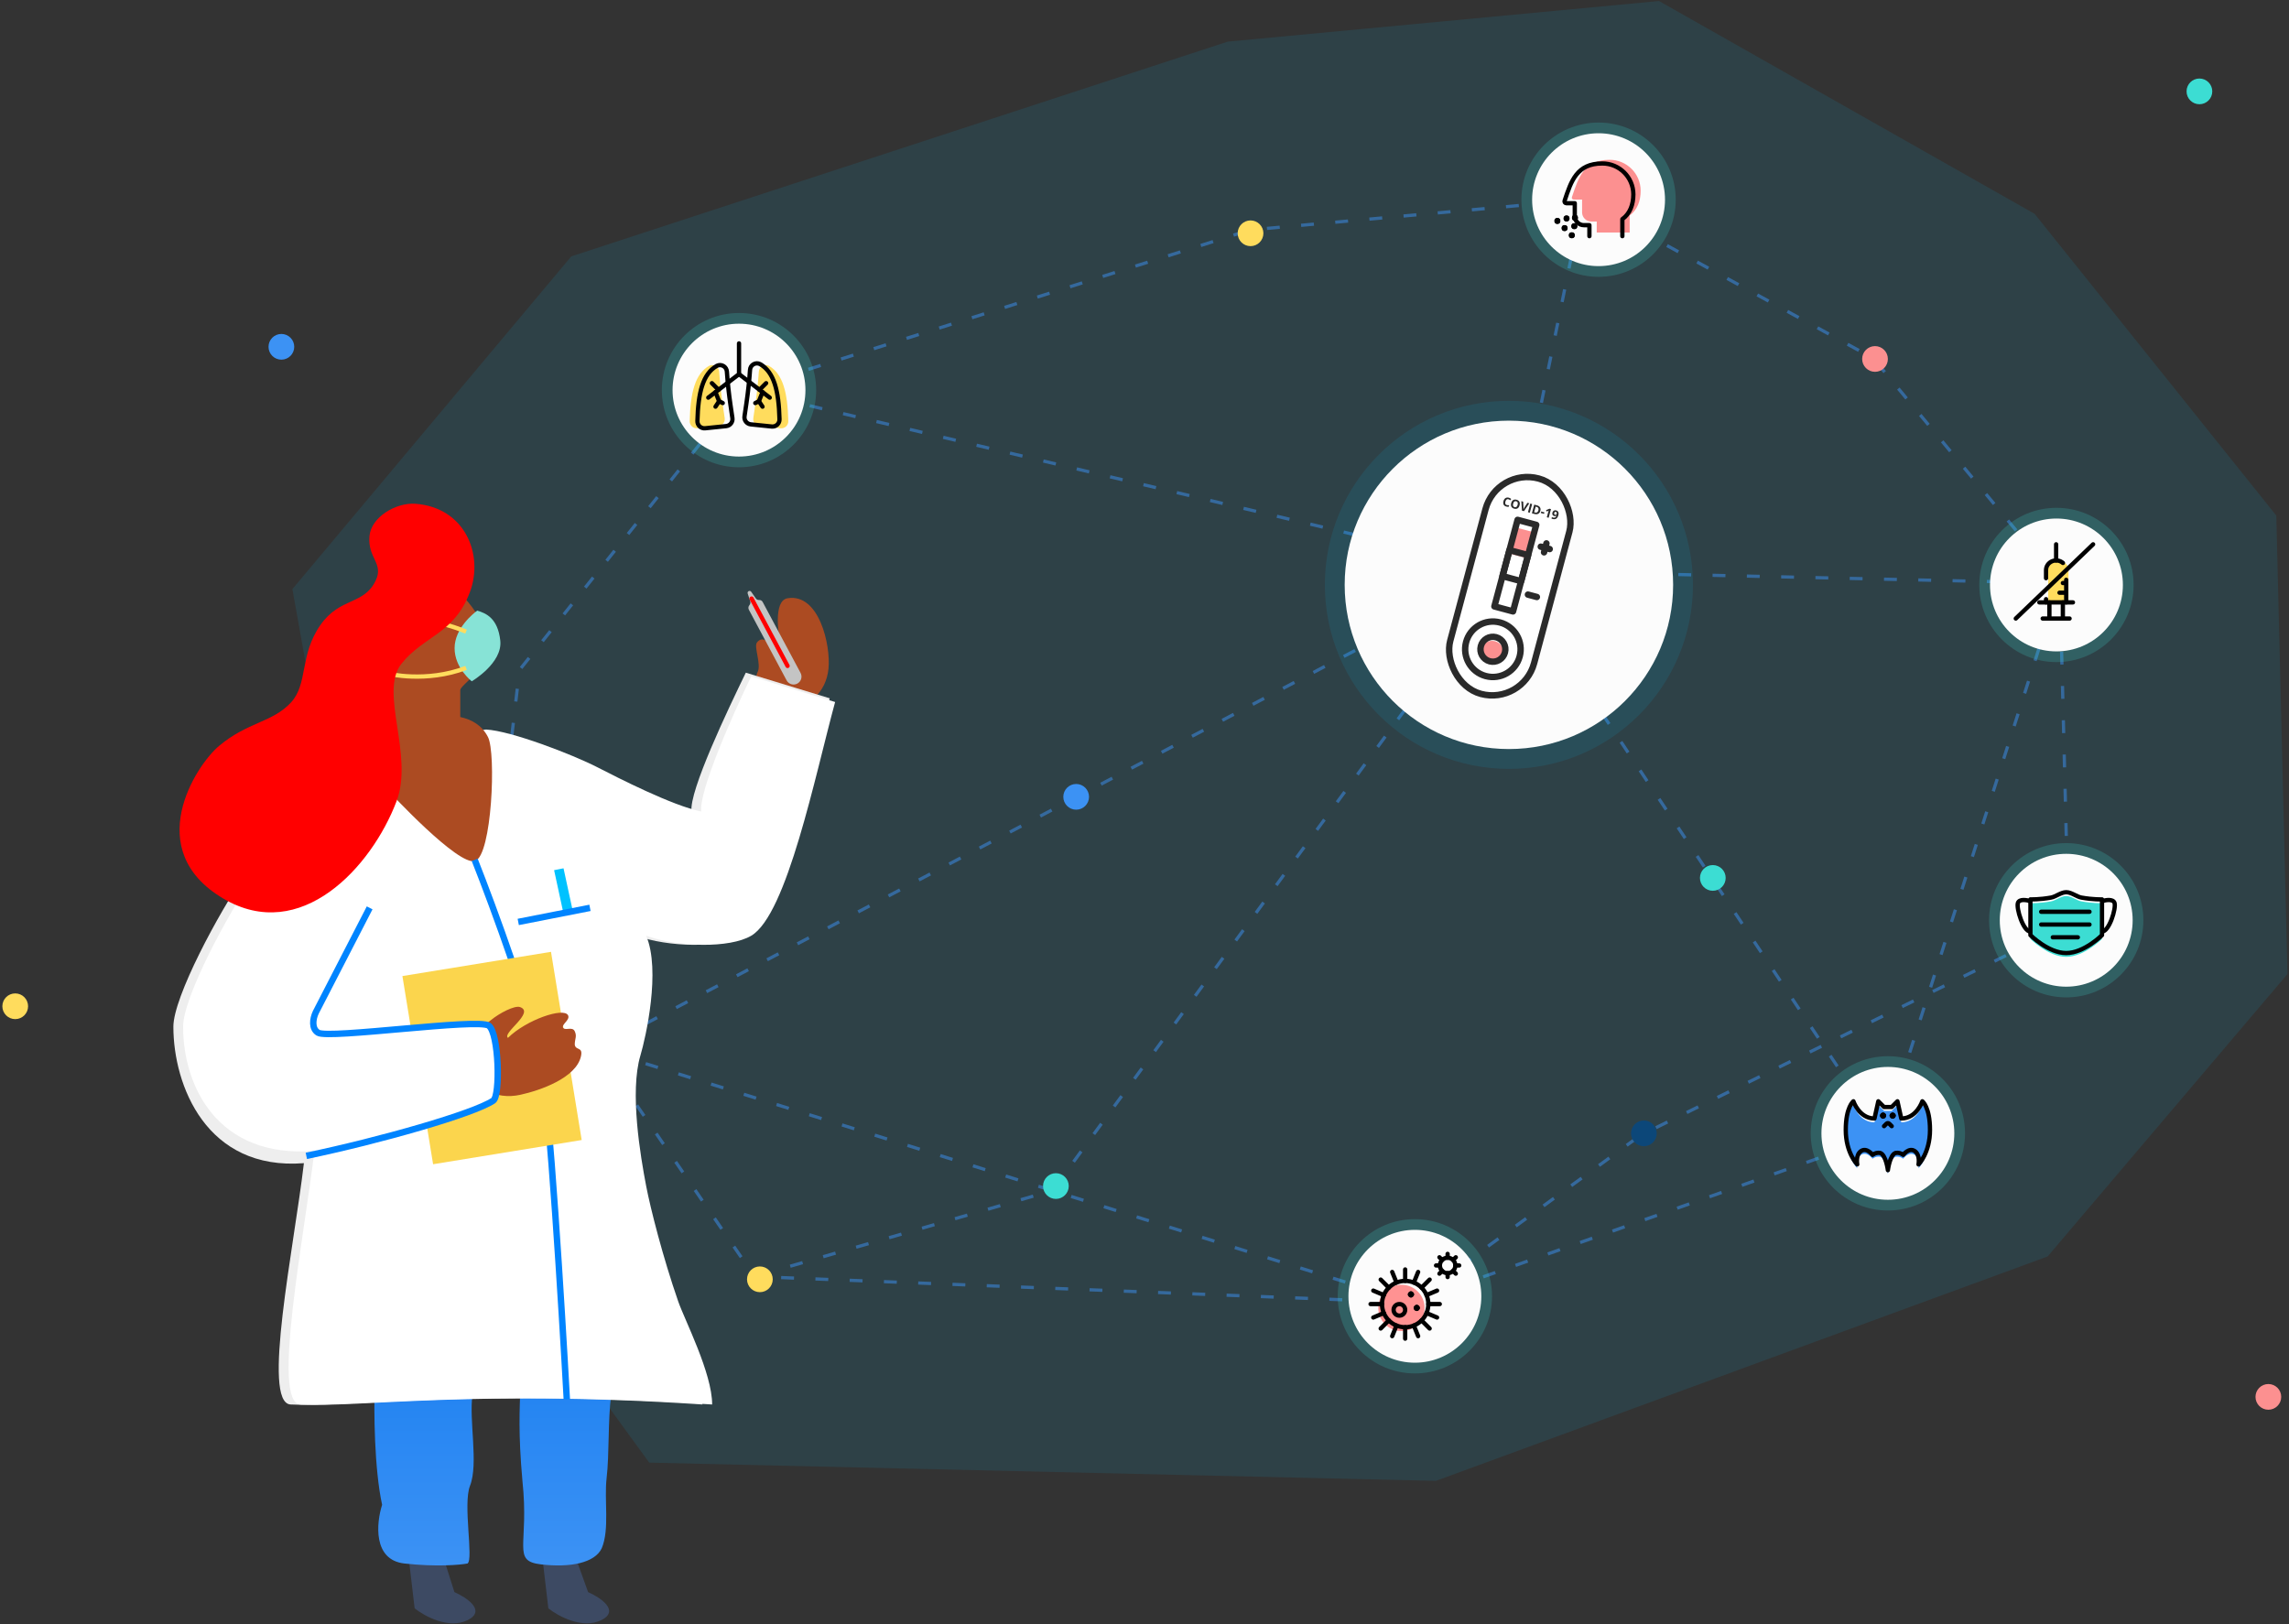 <svg width="534" height="379" viewBox="0 0 534 379" fill="none" xmlns="http://www.w3.org/2000/svg">
<rect x="0" y="0" width="534" height="379" fill="#333333" stroke="none"/>
<path opacity="0.1" d="M334.979 345.529L477.688 293.172L533.644 227.273L531.041 120.301L474.652 49.889L387.031 0.239L286.397 9.718L133.277 59.819L68.212 137.453L89.466 256.132L151.46 341.272L334.979 345.529Z" fill="#00C2FF"/>
<path opacity="0.5" d="M173.334 90.992L351.539 133.152M173.334 90.992L121.188 156.329L116.458 197.007L139.496 244.706M173.334 90.992L291.597 53.656L369.322 46.593M351.539 133.152L480.55 136.063M351.539 133.152L369.322 46.593M351.539 133.152L439.342 264.888M351.539 133.152L245.518 277.805L176.014 297.85M351.539 133.152L245.518 188.929L139.496 244.706M480.55 136.063L439.342 264.888M480.55 136.063L436.997 83.592L369.322 46.593M480.55 136.063L482.56 215.78L382.723 264.888L329.119 303.905M439.342 264.888L329.119 303.905M329.119 303.905L139.496 244.706M329.119 303.905L176.014 297.85M139.496 244.706L176.014 297.85" stroke="#3C92F4" stroke-width="0.75" stroke-dasharray="3 5"/>
<path d="M96.732 375.268L95.358 363.584H103.511L106.01 371.488C108.874 372.748 113.502 375.818 109.103 378.017C104.705 380.216 99.023 377.101 96.732 375.268Z" fill="#3D4A63"/>
<path d="M127.923 375.268L126.548 363.584H134.356L137.201 371.488C140.064 372.748 144.692 375.818 140.293 378.017C135.895 380.216 130.214 377.101 127.923 375.268Z" fill="#3D4A63"/>
<path d="M89.143 351.114C87.294 342.622 87.217 329.086 87.409 323.379L110.229 325.434C109.362 331.369 111.673 341.527 109.651 346.663C107.95 350.984 110.518 363.782 109.073 364.81C107.244 365.152 101.737 365.631 94.342 364.81C86.947 363.988 87.795 355.337 89.143 351.114Z" fill="url(#paint0_linear)"/>
<path d="M121.881 345.56C120.875 334.299 121.233 329.067 121.412 323.379L142.589 325.427C141.785 331.342 142.174 339.292 141.517 344.878C140.914 349.997 142.254 356.822 140.377 361.258C138.769 364.67 133.032 365.831 126.17 365.012C119.308 364.193 123.489 360.575 121.881 345.56Z" fill="url(#paint1_linear)"/>
<path d="M182.621 164.927C177.706 164.438 175.722 158.655 176.714 156.874C177.706 155.093 175.796 150.916 176.593 149.906C178.747 147.176 181.086 153.236 182.475 152.222C181.468 148.174 180.344 140.147 183.732 139.589C191.087 138.378 193.825 150.53 193.279 156.016C192.742 161.414 188.764 165.538 182.621 164.927Z" fill="#AC4B22"/>
<path d="M40.446 239.552C40.446 232.652 51.005 212.955 57.33 203.841L88.409 173.359L111.121 170.222C116.948 170.521 131.292 176.049 137.119 179.037L137.12 179.038C141.782 181.428 154.601 188.002 161.325 189.347C160.727 184.566 169.856 165.471 173.99 156.954L193.564 162.931C188.882 180.114 181.347 213.404 172.98 218.334C167.953 221.297 155.946 221.024 148.475 218.334C151.912 226.403 148.395 242.035 147.13 246.276C144.59 254.792 147.13 269.734 148.475 276.757C149.459 281.895 152.36 293.342 155.946 303.652C157.466 308.022 163.865 320.387 163.865 327.708C109.776 324.122 81.088 328.456 67.789 327.708C60.985 327.326 68.606 290.924 70.897 271.4C48.186 273.193 40.446 253.298 40.446 239.552Z" fill="#EEEEEE"/>
<path d="M42.717 239.552C42.717 232.652 53.276 212.955 59.602 203.841L90.68 173.36L113.392 170.222C119.219 170.521 133.564 176.049 139.391 179.037L139.391 179.038C144.054 181.429 156.873 188.003 163.597 189.347C162.999 184.566 171.117 166.337 175.251 157.82L194.825 163.797C190.143 180.98 183.619 213.404 175.251 218.334C170.224 221.297 158.218 221.024 150.747 218.334C154.183 226.403 150.667 242.035 149.402 246.276C146.862 254.792 149.402 269.734 150.747 276.757C151.731 281.895 154.632 293.342 158.218 303.652C159.738 308.022 166.137 320.387 166.137 327.709C112.047 324.123 83.359 328.456 70.061 327.709C63.257 327.326 71.057 288.063 73.348 268.539C50.636 270.332 42.717 253.298 42.717 239.552Z" fill="white"/>
<path d="M113.84 149.073C113.482 145.726 109.246 140.158 107.602 138.763L89.224 150.866L90.718 184.635C90.718 184.635 106.967 202.229 110.852 200.884C114.737 199.539 115.778 175.745 113.84 171.971C112.421 169.207 110.068 167.9 107.378 167.302V161.026C107.378 159.719 114.569 155.87 113.84 149.073Z" fill="#AC4B22"/>
<path d="M129.267 203.035L131.466 202.6L131.761 203.965L132.713 208.364L133.665 212.763L131.466 213.198L129.267 203.035Z" fill="#00C2FF"/>
<path d="M120.9 215.116L137.635 211.829" stroke="#0084FF" stroke-width="1.5"/>
<path d="M110.74 200.622C115.123 211.679 124.367 236.931 126.279 247.689C128.192 258.447 131.035 304.771 132.231 326.487" stroke="#0084FF" stroke-width="1.5"/>
<path d="M101.037 271.65L93.879 227.741L128.544 222.09L135.702 265.999L101.037 271.65Z" fill="#FBD54D"/>
<path d="M108.797 247.568C107.674 242.417 112.801 239.453 114.632 237.946C116.464 236.44 120.066 234.512 121.354 234.988C124.835 236.276 117.022 241.084 118.509 242.16C122.767 237.946 131.52 234.964 132.517 236.894C133.061 237.946 131.099 238.91 131.322 239.733C131.771 240.63 133.525 239.398 134.086 240.63C134.647 241.862 134.086 242.347 134.086 243.729C134.262 245.188 136.029 244.141 135.543 246.419C134.449 251.542 125.91 254.46 121.354 255.453C115.697 256.686 110.199 254.006 108.797 247.568Z" fill="#AC4B22"/>
<path d="M115.073 256.804C110.516 259.867 90.419 265.022 73.236 268.608L74.207 240.965C76.671 242.481 111.636 237.529 114.027 239.322C116.418 241.115 116.748 255.678 115.073 256.804Z" fill="white"/>
<path d="M71.465 269.697C88.648 266.111 110.516 259.867 115.073 256.804C116.748 255.678 116.418 241.115 114.027 239.322C111.636 237.529 76.671 242.481 74.207 240.965C72.653 240.009 72.937 237.753 73.684 236.184L86.235 211.829" stroke="#0084FF" stroke-width="1.5"/>
<path d="M183.507 158.746C183.987 159.645 185.105 159.984 186.004 159.504C186.903 159.024 187.243 157.906 186.762 157.007L177.915 140.445C177.754 140.146 177.432 139.969 177.093 139.996C176.79 140.02 176.497 139.88 176.324 139.63L175.246 138.073C175.112 137.88 174.854 137.818 174.647 137.928C174.448 138.035 174.355 138.268 174.425 138.482L175.018 140.275C175.123 140.594 175.052 140.945 174.83 141.198C174.569 141.494 174.519 141.922 174.705 142.27L183.507 158.746Z" fill="#C4C4C4"/>
<path d="M183.73 155.381L175.332 139.661" stroke="#FF0000" stroke-linecap="round"/>
<path d="M106.052 151.234C106.052 146.563 110.54 143.06 111.326 142.476C113.346 143.06 116.151 144.228 116.712 149.482C117.273 154.737 110.062 158.962 110.062 158.962C110.062 158.962 106.052 155.905 106.052 151.234Z" fill="#87E3D6"/>
<path d="M108.725 155.843C99.368 159.408 90.457 157.18 90.457 157.18L100.259 144.704C100.259 144.704 105.606 146.041 108.725 147.377" stroke="#FFDC5D"/>
<path d="M109.619 138.165C112.906 129.424 108.49 118.407 96.919 117.547C92.399 117.211 86.612 120.624 86.198 125.054C85.712 130.246 89.575 131.39 87.655 135.438C84.891 141.266 79.318 139.269 74.73 145.86C69.803 152.937 71.928 159.555 67.857 163.939C63.549 168.579 57.763 168.46 51.122 174.025C45.593 178.657 32.95 198.349 52.093 209.661C70.173 220.345 86.683 202.34 92.51 186.95C96.588 176.18 88.401 161.474 93.631 154.899C98.861 148.325 105.917 148.005 109.619 138.165Z" fill="#FF0000"/>
<circle opacity="0.2" cx="479.748" cy="136.489" r="18" fill="#3CDDD3"/>
<circle cx="479.748" cy="136.489" r="15.5" fill="#FCFCFC"/>
<circle cx="177.272" cy="298.499" r="3" fill="#FFDC5D"/>
<circle cx="291.738" cy="54.431" r="3" fill="#FFDC5D"/>
<circle cx="437.422" cy="83.757" r="3" fill="#FC9090"/>
<circle cx="383.5" cy="264.443" r="3" fill="#0C4779"/>
<circle cx="246.33" cy="276.741" r="3" fill="#3CDDD3"/>
<path d="M482.56 140.247H477.83V132.589C477.83 132.589 478.303 130.787 480.195 130.787C482.087 130.787 482.56 132.589 482.56 132.589V140.247Z" fill="#FFDC5D"/>
<circle cx="251.06" cy="185.925" r="3" fill="#3C92F4"/>
<circle cx="513.102" cy="21.321" r="3" fill="#3CDDD3"/>
<circle cx="65.644" cy="80.919" r="3" fill="#3C92F4"/>
<circle cx="529.184" cy="325.933" r="3" fill="#FC9090"/>
<circle cx="3.551" cy="234.79" r="3" fill="#FFDC5D"/>
<circle cx="399.582" cy="204.845" r="3" fill="#3CDDD3"/>
<circle opacity="0.1" cx="352.012" cy="136.463" r="42.939" fill="#00C2FF"/>
<circle cx="352.012" cy="136.463" r="38.313" fill="#FCFCFC"/>
<rect x="349.174" y="109.029" width="20.25" height="52.03" rx="10.125" transform="rotate(15 349.174 109.029)" fill="white" stroke="#2A2A2A" stroke-width="1.5" stroke-linecap="round" stroke-linejoin="round"/>
<path d="M351.894 116.48C351.731 116.436 351.588 116.463 351.466 116.561C351.344 116.658 351.254 116.815 351.196 117.031C351.075 117.482 351.186 117.754 351.528 117.846C351.671 117.884 351.855 117.895 352.078 117.879L351.982 118.239C351.795 118.263 351.599 118.247 351.392 118.192C351.094 118.112 350.89 117.962 350.78 117.742C350.671 117.521 350.661 117.243 350.75 116.909C350.807 116.699 350.895 116.525 351.014 116.388C351.134 116.25 351.278 116.158 351.445 116.113C351.613 116.067 351.795 116.07 351.989 116.123C352.188 116.176 352.375 116.277 352.55 116.426L352.317 116.737C352.25 116.68 352.181 116.628 352.111 116.581C352.041 116.533 351.968 116.5 351.894 116.48Z" fill="#2A2A2A"/>
<path d="M354.497 117.907C354.407 118.242 354.254 118.477 354.038 118.612C353.822 118.747 353.558 118.772 353.244 118.688C352.931 118.604 352.714 118.45 352.595 118.225C352.475 118 352.46 117.719 352.551 117.383C352.641 117.046 352.794 116.811 353.009 116.679C353.226 116.546 353.491 116.522 353.805 116.606C354.119 116.69 354.336 116.844 354.454 117.068C354.573 117.291 354.587 117.571 354.497 117.907ZM353.005 117.507C352.944 117.733 352.942 117.915 352.998 118.053C353.054 118.19 353.168 118.282 353.341 118.328C353.687 118.421 353.921 118.24 354.043 117.785C354.165 117.329 354.054 117.055 353.71 116.963C353.537 116.917 353.391 116.94 353.273 117.032C353.155 117.123 353.065 117.281 353.005 117.507Z" fill="#2A2A2A"/>
<path d="M356.329 117.317L356.767 117.434L355.53 119.271L355.057 119.144L354.905 116.935L355.343 117.052L355.405 118.359C355.408 118.436 355.407 118.525 355.404 118.626C355.402 118.727 355.399 118.796 355.395 118.834C355.428 118.752 355.503 118.613 355.619 118.417L356.329 117.317Z" fill="#2A2A2A"/>
<path d="M356.455 119.519L356.997 117.496L357.431 117.612L356.889 119.635L356.455 119.519Z" fill="#2A2A2A"/>
<path d="M359.348 119.189C359.259 119.522 359.094 119.751 358.855 119.877C358.616 120.003 358.316 120.017 357.954 119.921L357.375 119.765L357.917 117.742L358.559 117.914C358.893 118.004 359.129 118.16 359.267 118.384C359.405 118.608 359.432 118.876 359.348 119.189ZM358.895 119.079C359.011 118.645 358.875 118.376 358.487 118.272L358.256 118.21L357.903 119.527L358.089 119.577C358.507 119.689 358.776 119.523 358.895 119.079Z" fill="#2A2A2A"/>
<path d="M359.452 119.693L359.545 119.347L360.296 119.548L360.203 119.894L359.452 119.693Z" fill="#2A2A2A"/>
<path d="M361.287 120.814L360.855 120.698L361.169 119.527L361.225 119.336L361.288 119.127C361.197 119.179 361.135 119.212 361.101 119.227L360.816 119.351L360.676 119.038L361.474 118.695L361.83 118.79L361.287 120.814Z" fill="#2A2A2A"/>
<path d="M363.559 120.179C363.452 120.578 363.287 120.853 363.065 121.004C362.843 121.155 362.559 121.184 362.215 121.092C362.094 121.059 362.004 121.028 361.945 120.999L362.037 120.656C362.11 120.696 362.189 120.728 362.275 120.751C362.42 120.789 362.544 120.8 362.649 120.784C362.753 120.766 362.842 120.72 362.916 120.643C362.989 120.566 363.051 120.45 363.101 120.294L363.084 120.289C363.007 120.362 362.928 120.406 362.848 120.422C362.767 120.438 362.674 120.432 362.568 120.403C362.39 120.356 362.264 120.262 362.192 120.122C362.12 119.981 362.111 119.81 362.164 119.608C362.223 119.392 362.33 119.237 362.488 119.145C362.647 119.052 362.834 119.034 363.048 119.092C363.199 119.132 363.322 119.203 363.416 119.303C363.511 119.404 363.571 119.529 363.595 119.679C363.62 119.828 363.608 119.995 363.559 120.179ZM362.964 119.437C362.875 119.413 362.797 119.425 362.73 119.472C362.663 119.52 362.615 119.601 362.584 119.715C362.558 119.813 362.56 119.896 362.59 119.966C362.621 120.035 362.683 120.083 362.776 120.108C362.863 120.131 362.946 120.123 363.024 120.083C363.101 120.043 363.15 119.986 363.17 119.912C363.199 119.802 363.195 119.702 363.156 119.61C363.119 119.519 363.055 119.461 362.964 119.437Z" fill="#2A2A2A"/>
<rect x="353.568" y="123.055" width="4.5" height="6.281" transform="rotate(15 353.568 123.055)" fill="#FC9090"/>
<circle cx="348.076" cy="152.243" r="2.719" transform="rotate(15 348.076 152.243)" fill="#FC9090"/>
<rect x="354.038" y="121.3" width="4.5" height="20.906" transform="rotate(15 354.038 121.3)" stroke="#2A2A2A" stroke-width="1.5" stroke-linecap="round" stroke-linejoin="round"/>
<rect x="352.146" y="128.363" width="4.5" height="6.281" transform="rotate(15 352.146 128.363)" stroke="#2A2A2A" stroke-width="1.5" stroke-linecap="round" stroke-linejoin="round"/>
<circle cx="348.277" cy="151.493" r="6.469" transform="rotate(15 348.277 151.493)" stroke="#2A2A2A" stroke-width="1.5" stroke-linecap="round" stroke-linejoin="round"/>
<circle cx="348.277" cy="151.493" r="2.906" transform="rotate(15 348.277 151.493)" stroke="#2A2A2A" stroke-width="1.5" stroke-linecap="round" stroke-linejoin="round"/>
<path d="M356.451 138.737L358.534 139.295" stroke="#2A2A2A" stroke-width="1.5" stroke-linecap="round"/>
<path d="M359.447 127.554L361.53 128.112" stroke="#2A2A2A" stroke-width="1.5" stroke-linecap="round"/>
<path d="M360.768 126.791L360.21 128.874" stroke="#2A2A2A" stroke-width="1.5" stroke-linecap="round"/>
<path d="M477.321 134.909V133.026C477.321 132.132 477.871 131.322 478.723 130.96C479.576 130.599 480.57 130.754 481.259 131.356" stroke="black" stroke-linecap="round" stroke-linejoin="round"/>
<path d="M477.321 140.556V139.803" stroke="black" stroke-linecap="round" stroke-linejoin="round"/>
<path d="M482.027 135.285V140.556" stroke="black" stroke-linecap="round" stroke-linejoin="round"/>
<path d="M479.674 127.003V130.768" stroke="black" stroke-linecap="round" stroke-linejoin="round"/>
<path d="M483.596 140.556H475.753" stroke="black" stroke-linecap="round" stroke-linejoin="round"/>
<path d="M482.027 138.297H480.459" stroke="black" stroke-linecap="round" stroke-linejoin="round"/>
<path d="M482.027 136.038H481.243" stroke="black" stroke-linecap="round" stroke-linejoin="round"/>
<path d="M478.105 144.321V140.556" stroke="black" stroke-linecap="round" stroke-linejoin="round"/>
<path d="M481.243 140.556V144.321" stroke="black" stroke-linecap="round" stroke-linejoin="round"/>
<path d="M482.811 144.321H476.537" stroke="black" stroke-linecap="round" stroke-linejoin="round"/>
<path d="M470.262 144.321L488.302 127.003" stroke="black" stroke-linecap="round" stroke-linejoin="round"/>
<circle opacity="0.2" cx="372.929" cy="46.593" r="18" fill="#3CDDD3"/>
<circle cx="372.929" cy="46.593" r="15.5" fill="#FCFCFC"/>
<path fill-rule="evenodd" clip-rule="evenodd" d="M372.502 54.248V51.686H371.22C370.041 51.686 369.085 50.73 369.085 49.551V46.561H367.116C366.978 46.561 366.85 46.495 366.769 46.384C366.689 46.273 366.667 46.13 366.711 45.999C368.248 41.365 369.566 37.288 375.491 37.288C379.48 37.273 382.728 40.49 382.751 44.479C382.751 46.862 381.986 48.968 380.188 50.278V54.248" fill="#FC9090"/>
<path d="M370.793 55.103V52.54H369.512C368.333 52.54 367.377 51.584 367.377 50.405V47.416H365.407C365.27 47.416 365.141 47.35 365.061 47.238C364.981 47.127 364.959 46.984 365.003 46.854C366.54 42.219 367.858 38.142 373.783 38.142C377.772 38.127 381.02 41.344 381.043 45.333C381.043 47.716 380.278 49.822 378.48 51.132V55.103" stroke="black" stroke-linecap="round" stroke-linejoin="round"/>
<path d="M366.836 54.744C366.876 54.783 366.898 54.837 366.898 54.894C366.898 54.95 366.876 55.004 366.836 55.043" stroke="black" stroke-linecap="round" stroke-linejoin="round"/>
<path d="M366.534 54.744C366.617 54.661 366.752 54.661 366.835 54.744" stroke="black" stroke-linecap="round" stroke-linejoin="round"/>
<path d="M366.534 55.043C366.494 55.004 366.471 54.95 366.471 54.894C366.471 54.837 366.494 54.783 366.534 54.744" stroke="black" stroke-linecap="round" stroke-linejoin="round"/>
<path d="M366.835 55.044C366.752 55.127 366.617 55.127 366.534 55.044" stroke="black" stroke-linecap="round" stroke-linejoin="round"/>
<path d="M365.156 53.072C365.197 53.112 365.219 53.166 365.219 53.223C365.219 53.279 365.197 53.333 365.156 53.373" stroke="black" stroke-linecap="round" stroke-linejoin="round"/>
<path d="M364.851 53.072C364.935 52.99 365.069 52.99 365.153 53.072" stroke="black" stroke-linecap="round" stroke-linejoin="round"/>
<path d="M364.851 53.373C364.811 53.333 364.789 53.279 364.789 53.223C364.789 53.166 364.811 53.112 364.851 53.072" stroke="black" stroke-linecap="round" stroke-linejoin="round"/>
<path d="M365.156 53.373C365.073 53.456 364.938 53.456 364.855 53.373" stroke="black" stroke-linecap="round" stroke-linejoin="round"/>
<path d="M363.471 51.402C363.511 51.441 363.533 51.495 363.533 51.551C363.533 51.608 363.511 51.662 363.471 51.701" stroke="black" stroke-linecap="round" stroke-linejoin="round"/>
<path d="M363.169 51.402C363.253 51.319 363.387 51.319 363.471 51.402" stroke="black" stroke-linecap="round" stroke-linejoin="round"/>
<path d="M363.169 51.701C363.129 51.662 363.107 51.608 363.107 51.551C363.107 51.495 363.129 51.441 363.169 51.402" stroke="black" stroke-linecap="round" stroke-linejoin="round"/>
<path d="M363.471 51.702C363.387 51.784 363.253 51.784 363.169 51.702" stroke="black" stroke-linecap="round" stroke-linejoin="round"/>
<path d="M365.608 50.822C365.648 50.861 365.67 50.915 365.67 50.972C365.67 51.028 365.648 51.082 365.608 51.122" stroke="black" stroke-linecap="round" stroke-linejoin="round"/>
<path d="M365.306 50.822C365.39 50.739 365.524 50.739 365.608 50.822" stroke="black" stroke-linecap="round" stroke-linejoin="round"/>
<path d="M365.306 51.122C365.266 51.082 365.244 51.028 365.244 50.972C365.244 50.915 365.266 50.861 365.306 50.822" stroke="black" stroke-linecap="round" stroke-linejoin="round"/>
<path d="M365.608 51.121C365.524 51.204 365.39 51.204 365.306 51.121" stroke="black" stroke-linecap="round" stroke-linejoin="round"/>
<path d="M367.425 52.626C367.465 52.665 367.488 52.719 367.488 52.775C367.488 52.832 367.465 52.886 367.425 52.925" stroke="black" stroke-linecap="round" stroke-linejoin="round"/>
<path d="M367.121 52.626C367.204 52.542 367.339 52.542 367.422 52.626" stroke="black" stroke-linecap="round" stroke-linejoin="round"/>
<path d="M367.121 52.926C367.08 52.887 367.058 52.833 367.058 52.776C367.058 52.72 367.08 52.666 367.121 52.627" stroke="black" stroke-linecap="round" stroke-linejoin="round"/>
<path d="M367.425 52.926C367.342 53.009 367.207 53.009 367.123 52.926" stroke="black" stroke-linecap="round" stroke-linejoin="round"/>
<path d="M367.573 50.67C367.613 50.709 367.635 50.764 367.635 50.82C367.635 50.877 367.613 50.931 367.573 50.97" stroke="black" stroke-linecap="round" stroke-linejoin="round"/>
<path d="M367.27 50.67C367.354 50.587 367.489 50.587 367.573 50.67" stroke="black" stroke-linecap="round" stroke-linejoin="round"/>
<path d="M367.27 50.97C367.187 50.887 367.187 50.753 367.27 50.67" stroke="black" stroke-linecap="round" stroke-linejoin="round"/>
<path d="M367.573 50.97C367.488 51.052 367.354 51.052 367.27 50.97" stroke="black" stroke-linecap="round" stroke-linejoin="round"/>
<circle opacity="0.2" cx="172.402" cy="91.029" r="18" fill="#3CDDD3"/>
<circle cx="172.402" cy="91.029" r="15.5" fill="#FCFCFC"/>
<path fill-rule="evenodd" clip-rule="evenodd" d="M165.406 85.376C162.166 87.229 161.063 91.623 160.9 98.233C160.882 98.702 161.067 99.157 161.407 99.481C161.747 99.806 162.21 99.969 162.679 99.928L167.626 99.422C168.071 99.37 168.475 99.139 168.746 98.782C169.016 98.425 169.13 97.974 169.06 97.531L168.612 94.474C168.236 91.902 167.957 89.318 167.775 86.723C167.749 86.171 167.442 85.671 166.962 85.397C166.481 85.124 165.894 85.116 165.406 85.376Z" fill="#FFDC5D"/>
<path fill-rule="evenodd" clip-rule="evenodd" d="M179.398 85.376C182.639 87.229 183.742 91.623 183.904 98.233C183.922 98.702 183.738 99.157 183.398 99.481C183.057 99.806 182.594 99.969 182.126 99.928L177.179 99.422C176.734 99.37 176.33 99.139 176.059 98.782C175.788 98.425 175.675 97.974 175.744 97.531L176.192 94.474C176.569 91.902 176.848 89.318 177.029 86.723C177.056 86.171 177.363 85.671 177.843 85.397C178.323 85.124 178.91 85.116 179.398 85.376Z" fill="#FFDC5D"/>
<path fill-rule="evenodd" clip-rule="evenodd" d="M167.207 85.376C163.967 87.229 162.864 91.623 162.701 98.233C162.683 98.702 162.868 99.157 163.208 99.481C163.548 99.806 164.011 99.969 164.48 99.928L169.427 99.422C169.872 99.37 170.276 99.139 170.547 98.782C170.817 98.425 170.931 97.974 170.861 97.531L170.413 94.474C170.036 91.902 169.757 89.318 169.576 86.723C169.55 86.171 169.243 85.671 168.763 85.397C168.282 85.124 167.695 85.116 167.207 85.376V85.376Z" stroke="black" stroke-linecap="round" stroke-linejoin="round"/>
<path d="M172.404 80.124V87.296L165.232 92.78" stroke="black" stroke-linecap="round" stroke-linejoin="round"/>
<path d="M167.622 90.951L166.076 89.405" stroke="black" stroke-linecap="round" stroke-linejoin="round"/>
<path d="M166.912 91.495L167.763 93.623" stroke="black" stroke-linecap="round" stroke-linejoin="round"/>
<path d="M166.92 94.889L167.763 93.623L168.607 94.045" stroke="black" stroke-linecap="round" stroke-linejoin="round"/>
<path fill-rule="evenodd" clip-rule="evenodd" d="M177.343 84.968C180.588 86.824 181.686 91.215 181.848 97.825C181.866 98.294 181.681 98.749 181.341 99.074C181.001 99.398 180.538 99.561 180.07 99.521L175.122 99.014C174.677 98.962 174.273 98.731 174.003 98.374C173.732 98.018 173.618 97.566 173.688 97.124L174.136 94.066C174.513 91.494 174.792 88.91 174.973 86.315C174.999 85.763 175.306 85.262 175.787 84.989C176.268 84.716 176.855 84.708 177.343 84.968Z" stroke="black" stroke-linecap="round" stroke-linejoin="round"/>
<path d="M172.404 87.296L179.575 92.78" stroke="black" stroke-linecap="round" stroke-linejoin="round"/>
<path d="M177.185 90.951L178.731 89.405" stroke="black" stroke-linecap="round" stroke-linejoin="round"/>
<path d="M177.895 91.495L177.044 93.623" stroke="black" stroke-linecap="round" stroke-linejoin="round"/>
<path d="M177.888 94.889L177.044 93.623L176.2 94.045" stroke="black" stroke-linecap="round" stroke-linejoin="round"/>
<circle opacity="0.2" cx="482.027" cy="214.721" r="18" fill="#3CDDD3"/>
<circle cx="482.027" cy="214.721" r="15.5" fill="#FCFCFC"/>
<path d="M473.678 210.738C473.678 210.738 475.775 210.809 478.482 210.321C479.595 210.12 480.811 209.068 482.027 209.068C483.243 209.068 484.46 210.12 485.573 210.321C488.28 210.809 490.376 210.738 490.376 210.738V219.087C490.376 219.087 486.202 223.261 482.027 223.261C477.853 223.261 473.678 219.087 473.678 219.087V210.738Z" fill="#3CDDD3"/>
<path d="M473.678 209.851C473.678 209.851 475.775 209.922 478.482 209.433C479.595 209.233 480.811 208.181 482.027 208.181C483.243 208.181 484.46 209.233 485.573 209.433C488.28 209.922 490.376 209.851 490.376 209.851V218.2C490.376 218.2 486.202 222.374 482.027 222.374C477.853 222.374 473.678 218.2 473.678 218.2V209.851Z" stroke="black" stroke-linecap="square" stroke-linejoin="round"/>
<path d="M476.183 212.739H487.454" stroke="black" stroke-linecap="round"/>
<path d="M476.183 215.721H487.454" stroke="black" stroke-linecap="round"/>
<path d="M478.897 218.703H484.741" stroke="black" stroke-linecap="round"/>
<path d="M473.678 210.268C472.844 209.99 471.09 209.684 470.756 210.686C470.339 211.938 472.009 217.365 473.679 217.365" stroke="black"/>
<path d="M490.376 210.268C491.211 209.99 492.964 209.684 493.298 210.686C493.716 211.938 492.046 217.365 490.376 217.365" stroke="black"/>
<circle opacity="0.2" cx="440.422" cy="264.443" r="18" fill="#3CDDD3"/>
<circle cx="440.422" cy="264.443" r="15.5" fill="#FCFCFC"/>
<path fill-rule="evenodd" clip-rule="evenodd" d="M441.315 259.191L442.655 257.851L443.548 261.87C447.121 261.87 448.46 257.851 448.46 257.851C448.46 257.851 450.247 259.191 450.247 264.55C450.247 269.909 447.567 272.588 447.567 272.588C447.567 272.588 448.014 270.355 446.674 269.462C445.334 268.569 443.995 270.355 443.995 270.355C443.49 269.958 442.84 269.795 442.208 269.909C440.868 270.355 440.422 273.928 440.422 273.928C440.422 273.928 439.975 270.355 438.636 269.909C438.004 269.795 437.353 269.958 436.849 270.355C436.849 270.355 435.51 268.569 434.17 269.462C432.83 270.355 433.277 272.588 433.277 272.588C433.277 272.588 430.597 269.909 430.597 264.55C430.597 259.191 432.383 257.851 432.383 257.851C432.383 257.851 433.723 261.87 437.296 261.87L438.189 257.851L439.529 259.191H441.315Z" fill="#3C92F4"/>
<path fill-rule="evenodd" clip-rule="evenodd" d="M441.315 258.298L442.655 256.958L443.548 260.977C447.121 260.977 448.46 256.958 448.46 256.958C448.46 256.958 450.247 258.298 450.247 263.657C450.247 269.016 447.567 271.695 447.567 271.695C447.567 271.695 448.014 269.462 446.674 268.569C445.334 267.676 443.995 269.462 443.995 269.462C443.49 269.065 442.84 268.902 442.208 269.016C440.868 269.462 440.422 273.035 440.422 273.035C440.422 273.035 439.975 269.462 438.636 269.016C438.004 268.902 437.353 269.065 436.849 269.462C436.849 269.462 435.51 267.676 434.17 268.569C432.83 269.462 433.277 271.695 433.277 271.695C433.277 271.695 430.597 269.016 430.597 263.657C430.597 258.298 432.383 256.958 432.383 256.958C432.383 256.958 433.723 260.977 437.296 260.977L438.189 256.958L439.529 258.298H441.315Z" stroke="black" stroke-linecap="round" stroke-linejoin="round"/>
<path d="M439.305 260.084C439.429 260.084 439.529 260.184 439.529 260.307" stroke="black" stroke-linecap="round" stroke-linejoin="round"/>
<path d="M439.082 260.307C439.082 260.184 439.182 260.084 439.306 260.084" stroke="black" stroke-linecap="round" stroke-linejoin="round"/>
<path d="M439.306 260.531C439.182 260.531 439.082 260.431 439.082 260.307" stroke="black" stroke-linecap="round" stroke-linejoin="round"/>
<path d="M439.529 260.307C439.529 260.431 439.429 260.531 439.305 260.531" stroke="black" stroke-linecap="round" stroke-linejoin="round"/>
<path d="M441.538 260.084C441.662 260.084 441.762 260.184 441.762 260.307" stroke="black" stroke-linecap="round" stroke-linejoin="round"/>
<path d="M441.315 260.307C441.315 260.184 441.415 260.084 441.538 260.084" stroke="black" stroke-linecap="round" stroke-linejoin="round"/>
<path d="M441.538 260.531C441.415 260.531 441.315 260.431 441.315 260.307" stroke="black" stroke-linecap="round" stroke-linejoin="round"/>
<path d="M441.762 260.307C441.762 260.431 441.662 260.531 441.538 260.531" stroke="black" stroke-linecap="round" stroke-linejoin="round"/>
<path d="M439.529 262.764L440.106 262.187C440.189 262.103 440.303 262.055 440.422 262.055C440.541 262.055 440.654 262.103 440.738 262.187L441.315 262.764" stroke="black" stroke-linecap="round" stroke-linejoin="round"/>
<circle opacity="0.2" cx="330.077" cy="302.458" r="18" fill="#3CDDD3"/>
<circle cx="330.077" cy="302.458" r="15.5" fill="#FCFCFC"/>
<circle cx="326.94" cy="305.174" r="5.402" fill="#FF9292"/>
<path fill-rule="evenodd" clip-rule="evenodd" d="M327.811 309.676C330.795 309.676 333.214 307.257 333.214 304.274C333.214 301.29 330.795 298.871 327.811 298.871C324.828 298.871 322.409 301.29 322.409 304.274C322.409 307.257 324.828 309.676 327.811 309.676Z" stroke="black" stroke-linecap="round" stroke-linejoin="round"/>
<path d="M327.811 298.871V296.199" stroke="black" stroke-linecap="round" stroke-linejoin="round"/>
<path d="M329.835 299.264L330.837 296.787" stroke="black" stroke-linecap="round" stroke-linejoin="round"/>
<path d="M332.79 302.174L335.252 301.136" stroke="black" stroke-linecap="round" stroke-linejoin="round"/>
<path d="M331.632 300.453L333.522 298.564" stroke="black" stroke-linecap="round" stroke-linejoin="round"/>
<path d="M325.787 299.264L324.786 296.787" stroke="black" stroke-linecap="round" stroke-linejoin="round"/>
<path d="M322.834 302.174L320.371 301.136" stroke="black" stroke-linecap="round" stroke-linejoin="round"/>
<path d="M329.835 309.283L330.837 311.761" stroke="black" stroke-linecap="round" stroke-linejoin="round"/>
<path d="M332.79 306.373L335.252 307.412" stroke="black" stroke-linecap="round" stroke-linejoin="round"/>
<path d="M325.787 309.283L324.786 311.761" stroke="black" stroke-linecap="round" stroke-linejoin="round"/>
<path d="M322.834 306.373L320.371 307.412" stroke="black" stroke-linecap="round" stroke-linejoin="round"/>
<path d="M323.992 300.453L322.102 298.564" stroke="black" stroke-linecap="round" stroke-linejoin="round"/>
<path d="M333.214 304.274H335.887" stroke="black" stroke-linecap="round" stroke-linejoin="round"/>
<path d="M331.632 308.095L333.522 309.984" stroke="black" stroke-linecap="round" stroke-linejoin="round"/>
<path d="M327.811 309.676V312.348" stroke="black" stroke-linecap="round" stroke-linejoin="round"/>
<path d="M323.992 308.095L322.102 309.984" stroke="black" stroke-linecap="round" stroke-linejoin="round"/>
<path d="M322.409 304.274H319.736" stroke="black" stroke-linecap="round" stroke-linejoin="round"/>
<path fill-rule="evenodd" clip-rule="evenodd" d="M326.461 306.975C327.207 306.975 327.811 306.37 327.811 305.624C327.811 304.878 327.207 304.274 326.461 304.274C325.715 304.274 325.11 304.878 325.11 305.624C325.11 306.37 325.715 306.975 326.461 306.975Z" stroke="black" stroke-linecap="round" stroke-linejoin="round"/>
<path d="M329.162 301.798C329.286 301.798 329.387 301.898 329.387 302.023" stroke="black" stroke-linecap="round" stroke-linejoin="round"/>
<path d="M328.937 302.023C328.937 301.898 329.038 301.798 329.162 301.798" stroke="black" stroke-linecap="round" stroke-linejoin="round"/>
<path d="M329.162 302.248C329.038 302.248 328.937 302.147 328.937 302.022" stroke="black" stroke-linecap="round" stroke-linejoin="round"/>
<path d="M329.387 302.022C329.387 302.147 329.286 302.248 329.162 302.248" stroke="black" stroke-linecap="round" stroke-linejoin="round"/>
<path d="M330.512 304.949C330.637 304.949 330.738 305.05 330.738 305.174" stroke="black" stroke-linecap="round" stroke-linejoin="round"/>
<path d="M330.287 305.174C330.287 305.05 330.388 304.949 330.512 304.949" stroke="black" stroke-linecap="round" stroke-linejoin="round"/>
<path d="M330.512 305.399C330.388 305.399 330.287 305.298 330.287 305.174" stroke="black" stroke-linecap="round" stroke-linejoin="round"/>
<path d="M330.738 305.174C330.738 305.298 330.637 305.399 330.512 305.399" stroke="black" stroke-linecap="round" stroke-linejoin="round"/>
<path fill-rule="evenodd" clip-rule="evenodd" d="M337.716 297.07C338.71 297.07 339.516 296.264 339.516 295.27C339.516 294.275 338.71 293.469 337.716 293.469C336.721 293.469 335.915 294.275 335.915 295.27C335.915 296.264 336.721 297.07 337.716 297.07Z" stroke="black" stroke-linecap="round" stroke-linejoin="round"/>
<path d="M337.716 293.469V292.568" stroke="black" stroke-linecap="round" stroke-linejoin="round"/>
<path d="M338.989 293.996L339.625 293.36" stroke="black" stroke-linecap="round" stroke-linejoin="round"/>
<path d="M339.516 295.27H340.417" stroke="black" stroke-linecap="round" stroke-linejoin="round"/>
<path d="M338.989 296.544L339.625 297.18" stroke="black" stroke-linecap="round" stroke-linejoin="round"/>
<path d="M337.716 297.07V297.971" stroke="black" stroke-linecap="round" stroke-linejoin="round"/>
<path d="M336.442 296.544L335.806 297.18" stroke="black" stroke-linecap="round" stroke-linejoin="round"/>
<path d="M335.915 295.27H335.014" stroke="black" stroke-linecap="round" stroke-linejoin="round"/>
<path d="M336.442 293.996L335.806 293.36" stroke="black" stroke-linecap="round" stroke-linejoin="round"/>
<defs>
<linearGradient id="paint0_linear" x1="98.922" y1="323.379" x2="98.922" y2="365.263" gradientUnits="userSpaceOnUse">
<stop stop-color="#2384F2"/>
<stop offset="1" stop-color="#3C92F4"/>
</linearGradient>
<linearGradient id="paint1_linear" x1="131.895" y1="323.379" x2="131.895" y2="365.263" gradientUnits="userSpaceOnUse">
<stop stop-color="#2384F2"/>
<stop offset="1" stop-color="#3C92F4"/>
</linearGradient>
</defs>
</svg>
